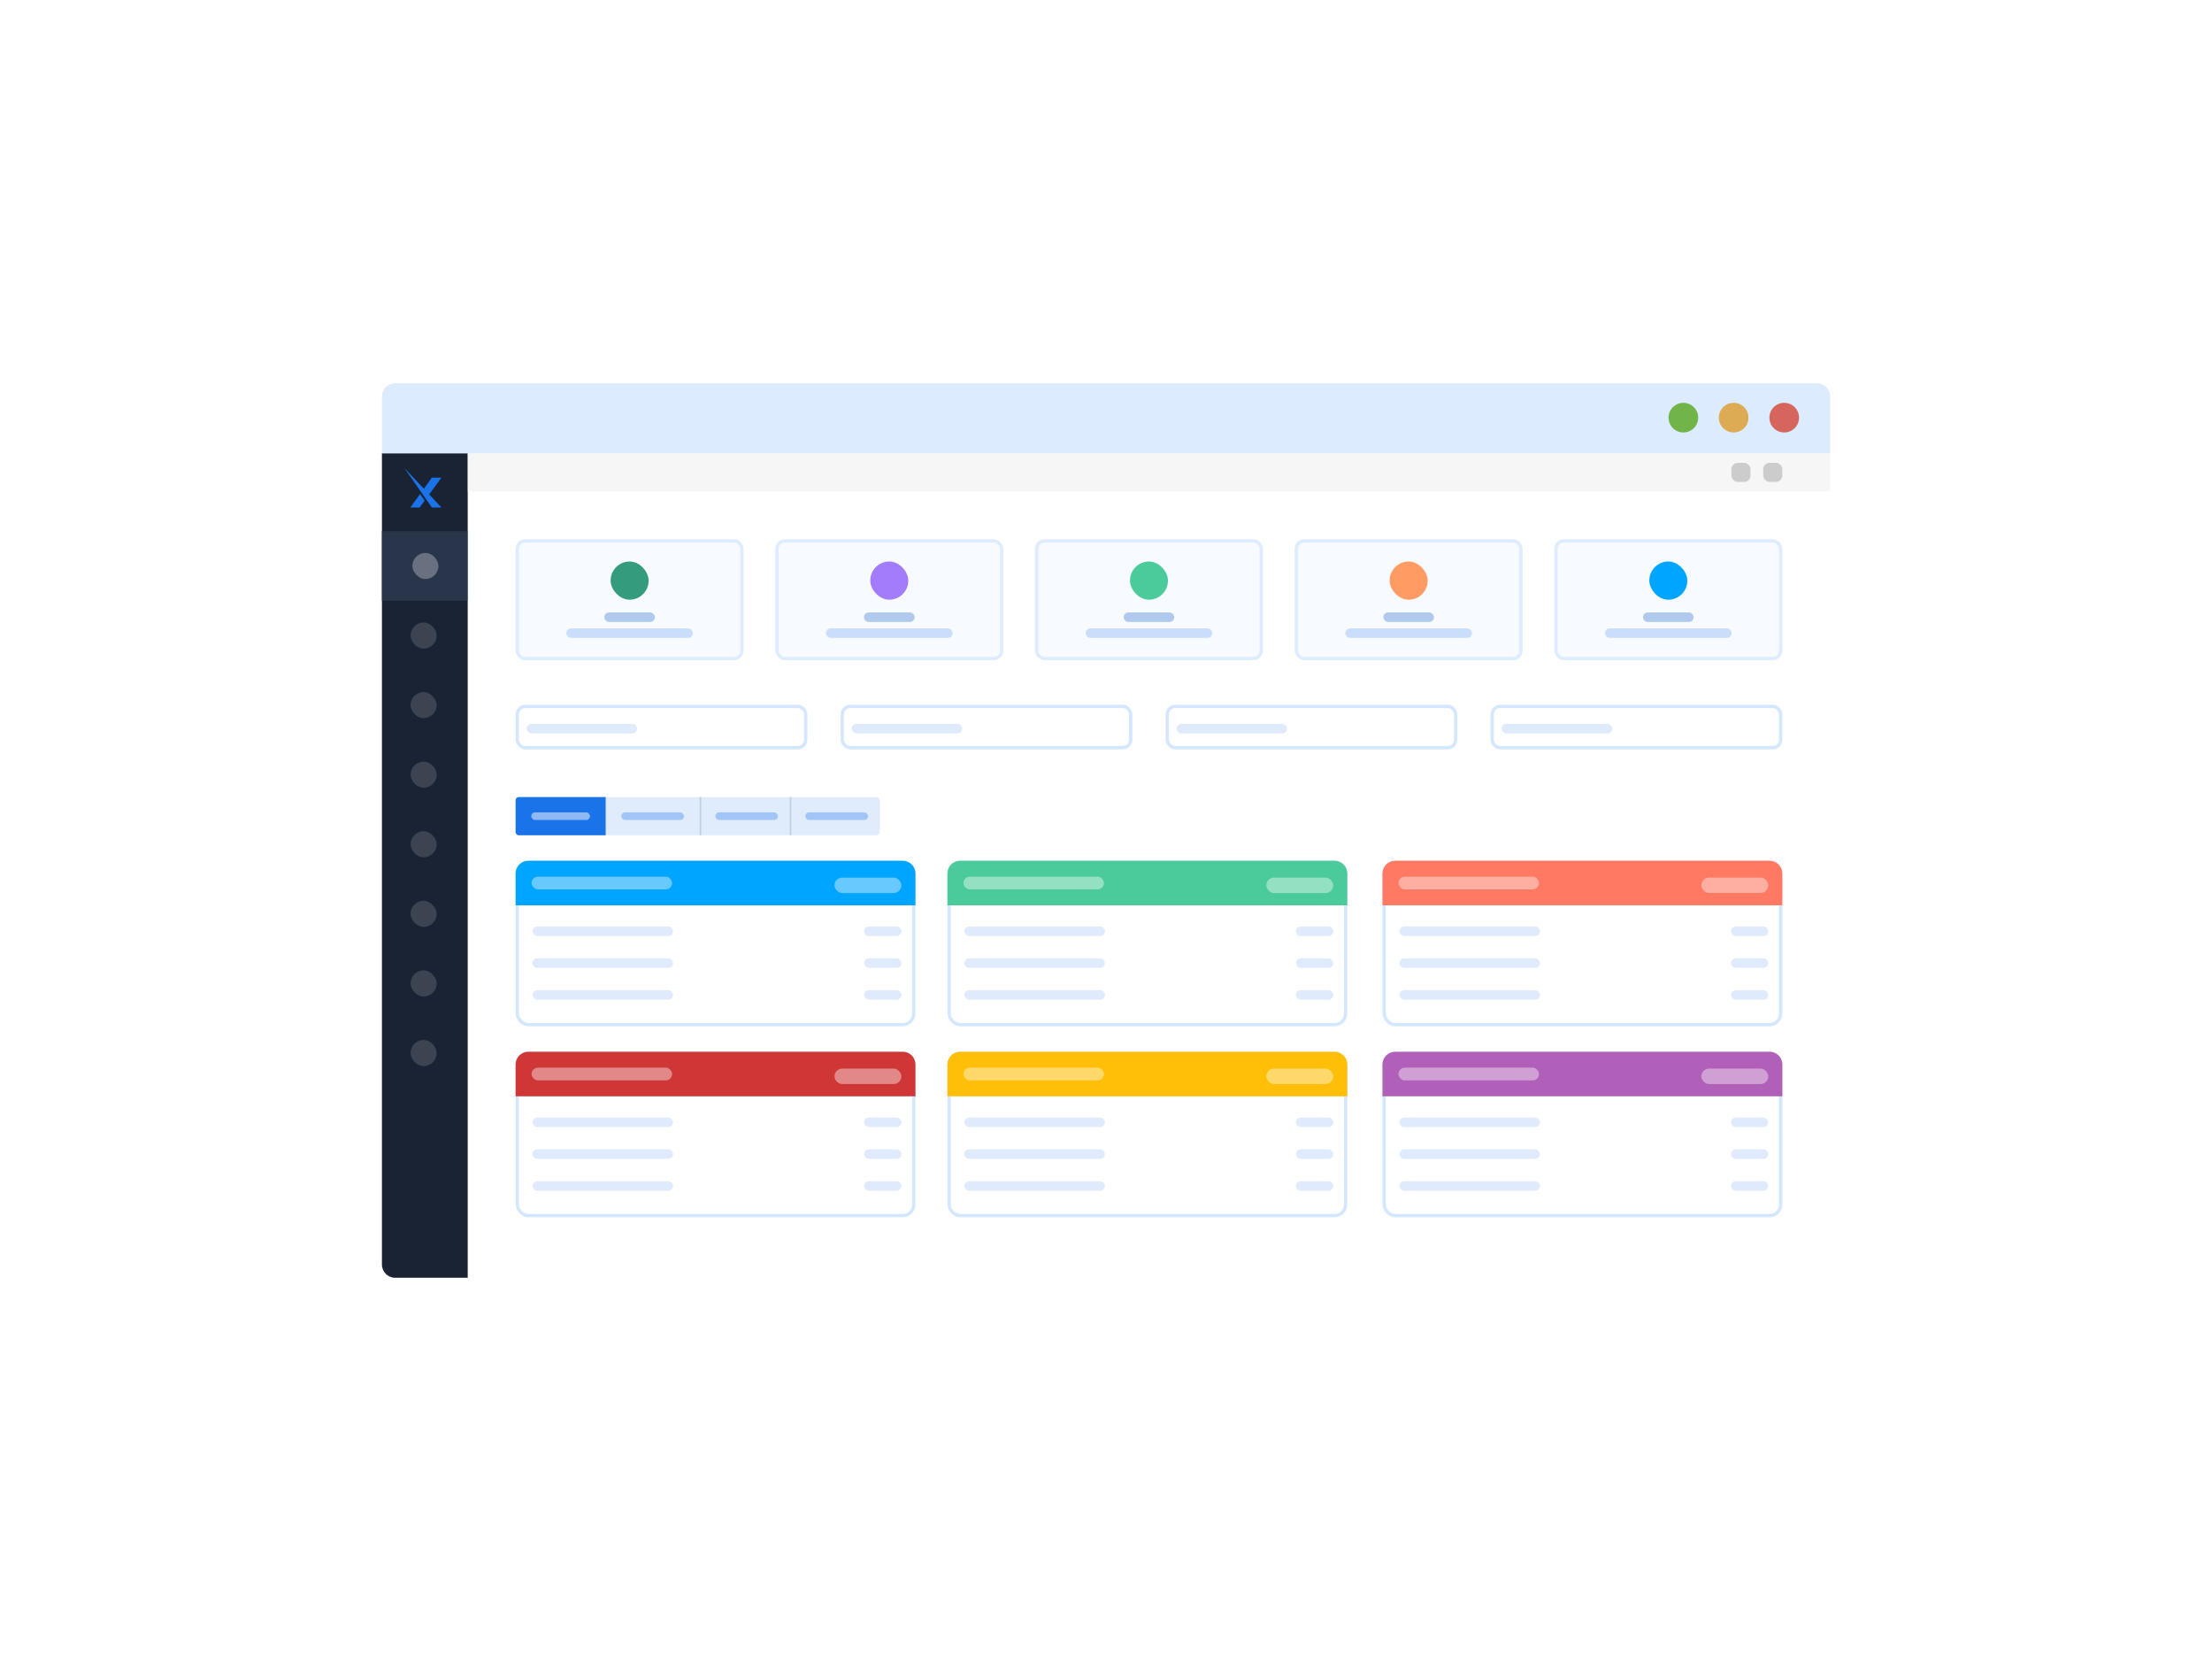 <svg width="695" height="522" viewBox="0 0 695 522" fill="none" xmlns="http://www.w3.org/2000/svg">
<g filter="url(#filter0_d_1_658)">
<path d="M120 138H147V397H124.16C121.862 397 120 395.138 120 392.84V138Z" fill="#1A2334"/>
<path fill-rule="evenodd" clip-rule="evenodd" d="M131.975 150.804L128.921 155.033H131.845L133.42 152.878L131.975 150.804ZM134.51 151.388L132.839 149.607L135.688 145.66H138.696L134.51 151.388Z" fill="#1A73E8"/>
<path d="M127 142.564L135.689 155.034H138.697L127 142.564Z" fill="#1A73E8"/>
<rect x="120.002" y="162.473" width="27" height="21.857" fill="#29354A"/>
<rect opacity="0.3" x="129.564" y="169.303" width="8.196" height="8.196" rx="4.098" fill="white"/>
<rect opacity="0.15" x="129" y="191.16" width="8.196" height="8.196" rx="4.098" fill="white"/>
<rect opacity="0.15" x="129" y="213.016" width="8.196" height="8.196" rx="4.098" fill="white"/>
<rect opacity="0.15" x="129" y="234.873" width="8.196" height="8.196" rx="4.098" fill="white"/>
<rect opacity="0.15" x="129" y="256.73" width="8.196" height="8.196" rx="4.098" fill="white"/>
<rect opacity="0.15" x="129" y="278.588" width="8.196" height="8.196" rx="4.098" fill="white"/>
<rect opacity="0.15" x="129" y="300.443" width="8.196" height="8.196" rx="4.098" fill="white"/>
<rect opacity="0.15" x="129" y="322.301" width="8.196" height="8.196" rx="4.098" fill="white"/>
<path d="M147 138H575V392.84C575 395.138 573.138 397 570.84 397H147V138Z" fill="white"/>
<rect x="147" y="138" width="428" height="12" fill="#F6F6F6"/>
<rect x="544" y="141" width="6" height="6" rx="2" fill="#CCCCCC"/>
<rect x="554" y="141" width="6" height="6" rx="2" fill="#CCCCCC"/>
<rect x="162.522" y="266.522" width="124.588" height="50.956" rx="3.478" fill="white" stroke="#D5E7FF" stroke-width="1.044"/>
<path d="M166 266.522H283.631C285.552 266.522 287.11 268.079 287.11 270V279.478H162.522V270C162.522 268.079 164.079 266.522 166 266.522Z" fill="#00A5FF" stroke="#00A5FF" stroke-width="1.044"/>
<rect opacity="0.403" x="262.188" y="271.291" width="21.024" height="4.853" rx="2.426" fill="white"/>
<rect opacity="0.403" x="167.025" y="271" width="44.151" height="4" rx="2" fill="white"/>
<rect opacity="0.2" x="271.502" y="286.664" width="11.71" height="3" rx="1.5" fill="#629FF0"/>
<rect opacity="0.2" x="167.313" y="286.664" width="44.151" height="3" rx="1.5" fill="#629FF0"/>
<rect opacity="0.2" x="271.502" y="296.664" width="11.71" height="3" rx="1.5" fill="#629FF0"/>
<rect opacity="0.2" x="167.313" y="296.664" width="44.151" height="3" rx="1.5" fill="#629FF0"/>
<rect opacity="0.2" x="271.502" y="306.664" width="11.71" height="3" rx="1.5" fill="#629FF0"/>
<rect opacity="0.2" x="167.313" y="306.664" width="44.151" height="3" rx="1.5" fill="#629FF0"/>
<rect x="162.522" y="326.522" width="124.588" height="50.956" rx="3.478" fill="white" stroke="#D5E7FF" stroke-width="1.044"/>
<path d="M166 326.522H283.631C285.552 326.522 287.11 328.079 287.11 330V339.478H162.522V330C162.522 328.079 164.079 326.522 166 326.522Z" fill="#CF3737" stroke="#CF3737" stroke-width="1.044"/>
<rect opacity="0.403" x="262.188" y="331.291" width="21.024" height="4.853" rx="2.426" fill="white"/>
<rect opacity="0.403" x="167.025" y="331" width="44.151" height="4" rx="2" fill="white"/>
<rect opacity="0.2" x="271.502" y="346.664" width="11.71" height="3" rx="1.5" fill="#629FF0"/>
<rect opacity="0.2" x="167.313" y="346.664" width="44.151" height="3" rx="1.5" fill="#629FF0"/>
<rect opacity="0.2" x="271.502" y="356.664" width="11.71" height="3" rx="1.5" fill="#629FF0"/>
<rect opacity="0.2" x="167.313" y="356.664" width="44.151" height="3" rx="1.5" fill="#629FF0"/>
<rect opacity="0.2" x="271.502" y="366.664" width="11.71" height="3" rx="1.5" fill="#629FF0"/>
<rect opacity="0.2" x="167.313" y="366.664" width="44.151" height="3" rx="1.5" fill="#629FF0"/>
<rect x="298.203" y="266.522" width="124.588" height="50.956" rx="3.478" fill="white" stroke="#D5E7FF" stroke-width="1.044"/>
<path d="M301.682 266.522H419.313C421.234 266.522 422.791 268.079 422.791 270V279.478H298.203V270C298.203 268.079 299.761 266.522 301.682 266.522Z" fill="#4BCB9B" stroke="#4BCB9B" stroke-width="1.044"/>
<rect opacity="0.403" x="397.87" y="271.291" width="21.024" height="4.853" rx="2.426" fill="white"/>
<rect opacity="0.403" x="302.707" y="271" width="44.151" height="4" rx="2" fill="white"/>
<rect opacity="0.2" x="407.182" y="286.664" width="11.71" height="3" rx="1.5" fill="#629FF0"/>
<rect opacity="0.2" x="302.994" y="286.664" width="44.151" height="3" rx="1.5" fill="#629FF0"/>
<rect opacity="0.2" x="407.182" y="296.664" width="11.71" height="3" rx="1.5" fill="#629FF0"/>
<rect opacity="0.2" x="302.994" y="296.664" width="44.151" height="3" rx="1.5" fill="#629FF0"/>
<rect opacity="0.2" x="407.182" y="306.664" width="11.71" height="3" rx="1.5" fill="#629FF0"/>
<rect opacity="0.2" x="302.994" y="306.664" width="44.151" height="3" rx="1.5" fill="#629FF0"/>
<rect x="298.203" y="326.522" width="124.588" height="50.956" rx="3.478" fill="white" stroke="#D5E7FF" stroke-width="1.044"/>
<path d="M301.682 326.522H419.313C421.234 326.522 422.791 328.079 422.791 330V339.478H298.203V330C298.203 328.079 299.761 326.522 301.682 326.522Z" fill="#FFBE07" stroke="#FFBE07" stroke-width="1.044"/>
<rect opacity="0.403" x="397.87" y="331.291" width="21.024" height="4.853" rx="2.426" fill="white"/>
<rect opacity="0.403" x="302.707" y="331" width="44.151" height="4" rx="2" fill="white"/>
<rect opacity="0.2" x="407.182" y="346.664" width="11.71" height="3" rx="1.5" fill="#629FF0"/>
<rect opacity="0.2" x="302.994" y="346.664" width="44.151" height="3" rx="1.5" fill="#629FF0"/>
<rect opacity="0.2" x="407.182" y="356.664" width="11.71" height="3" rx="1.5" fill="#629FF0"/>
<rect opacity="0.2" x="302.994" y="356.664" width="44.151" height="3" rx="1.5" fill="#629FF0"/>
<rect opacity="0.2" x="407.182" y="366.664" width="11.71" height="3" rx="1.5" fill="#629FF0"/>
<rect opacity="0.2" x="302.994" y="366.664" width="44.151" height="3" rx="1.5" fill="#629FF0"/>
<rect x="434.891" y="266.522" width="124.588" height="50.956" rx="3.478" fill="white" stroke="#D5E7FF" stroke-width="1.044"/>
<path d="M438.369 266.522H556C557.921 266.522 559.479 268.079 559.479 270V279.478H434.891V270C434.891 268.079 436.448 266.522 438.369 266.522Z" fill="#FF7963" stroke="#FF7963" stroke-width="1.044"/>
<rect opacity="0.403" x="534.557" y="271.291" width="21.024" height="4.853" rx="2.426" fill="white"/>
<rect opacity="0.403" x="439.395" y="271" width="44.151" height="4" rx="2" fill="white"/>
<rect opacity="0.2" x="543.87" y="286.664" width="11.71" height="3" rx="1.5" fill="#629FF0"/>
<rect opacity="0.2" x="439.682" y="286.664" width="44.151" height="3" rx="1.5" fill="#629FF0"/>
<rect opacity="0.2" x="543.87" y="296.664" width="11.71" height="3" rx="1.5" fill="#629FF0"/>
<rect opacity="0.2" x="439.682" y="296.664" width="44.151" height="3" rx="1.5" fill="#629FF0"/>
<rect opacity="0.2" x="543.87" y="306.664" width="11.71" height="3" rx="1.5" fill="#629FF0"/>
<rect opacity="0.2" x="439.682" y="306.664" width="44.151" height="3" rx="1.5" fill="#629FF0"/>
<rect x="434.891" y="326.522" width="124.588" height="50.956" rx="3.478" fill="white" stroke="#D5E7FF" stroke-width="1.044"/>
<path d="M438.369 326.522H556C557.921 326.522 559.479 328.079 559.479 330V339.478H434.891V330C434.891 328.079 436.448 326.522 438.369 326.522Z" fill="#B060B9" stroke="#B060B9" stroke-width="1.044"/>
<rect opacity="0.403" x="534.557" y="331.291" width="21.024" height="4.853" rx="2.426" fill="white"/>
<rect opacity="0.403" x="439.395" y="331" width="44.151" height="4" rx="2" fill="white"/>
<rect opacity="0.2" x="543.87" y="346.664" width="11.71" height="3" rx="1.5" fill="#629FF0"/>
<rect opacity="0.2" x="439.682" y="346.664" width="44.151" height="3" rx="1.5" fill="#629FF0"/>
<rect opacity="0.2" x="543.87" y="356.664" width="11.71" height="3" rx="1.5" fill="#629FF0"/>
<rect opacity="0.2" x="439.682" y="356.664" width="44.151" height="3" rx="1.5" fill="#629FF0"/>
<rect opacity="0.2" x="543.87" y="366.664" width="11.71" height="3" rx="1.5" fill="#629FF0"/>
<rect opacity="0.2" x="439.682" y="366.664" width="44.151" height="3" rx="1.5" fill="#629FF0"/>
<rect x="162.522" y="165.522" width="70.596" height="36.956" rx="2.478" fill="#F7FAFF" stroke="#DEECFF" stroke-width="1.044"/>
<rect x="191.851" y="172" width="11.94" height="12" rx="5.97" fill="#349C7C"/>
<rect opacity="0.3" x="189.86" y="188" width="15.92" height="3" rx="1.5" fill="#0A58BE"/>
<rect opacity="0.3" x="177.92" y="193" width="39.8" height="3" rx="1.5" fill="#629FF0"/>
<rect x="244.112" y="165.522" width="70.596" height="36.956" rx="2.478" fill="#F7FAFF" stroke="#DEECFF" stroke-width="1.044"/>
<rect x="273.44" y="172" width="11.94" height="12" rx="5.97" fill="#A37CFC"/>
<rect opacity="0.3" x="271.45" y="188" width="15.92" height="3" rx="1.5" fill="#0A58BE"/>
<rect opacity="0.3" x="259.51" y="193" width="39.8" height="3" rx="1.5" fill="#629FF0"/>
<rect x="325.702" y="165.522" width="70.596" height="36.956" rx="2.478" fill="#F7FAFF" stroke="#DEECFF" stroke-width="1.044"/>
<rect x="355.029" y="172" width="11.94" height="12" rx="5.97" fill="#4BCB9B"/>
<rect opacity="0.3" x="353.04" y="188" width="15.92" height="3" rx="1.5" fill="#0A58BE"/>
<rect opacity="0.3" x="341.1" y="193" width="39.8" height="3" rx="1.5" fill="#629FF0"/>
<rect x="407.291" y="165.522" width="70.596" height="36.956" rx="2.478" fill="#F7FAFF" stroke="#DEECFF" stroke-width="1.044"/>
<rect x="436.62" y="172" width="11.94" height="12" rx="5.97" fill="#FF9B63"/>
<rect opacity="0.3" x="434.63" y="188" width="15.92" height="3" rx="1.5" fill="#0A58BE"/>
<rect opacity="0.3" x="422.69" y="193" width="39.8" height="3" rx="1.5" fill="#629FF0"/>
<rect x="488.882" y="165.522" width="70.596" height="36.956" rx="2.478" fill="#F7FAFF" stroke="#DEECFF" stroke-width="1.044"/>
<rect x="518.21" y="172" width="11.94" height="12" rx="5.97" fill="#00A5FF"/>
<rect opacity="0.3" x="516.221" y="188" width="15.92" height="3" rx="1.5" fill="#0A58BE"/>
<rect opacity="0.3" x="504.28" y="193" width="39.8" height="3" rx="1.5" fill="#629FF0"/>
<rect x="162.522" y="217.522" width="90.63" height="12.956" rx="2.478" fill="white" stroke="#D4E7FF" stroke-width="1.044"/>
<rect opacity="0.2" x="165.473" y="223" width="34.717" height="3" rx="1.5" fill="#629FF0"/>
<rect x="264.63" y="217.522" width="90.63" height="12.956" rx="2.478" fill="white" stroke="#D4E7FF" stroke-width="1.044"/>
<rect opacity="0.2" x="267.582" y="223" width="34.717" height="3" rx="1.5" fill="#629FF0"/>
<rect x="366.74" y="217.522" width="90.63" height="12.956" rx="2.478" fill="white" stroke="#D4E7FF" stroke-width="1.044"/>
<rect opacity="0.2" x="369.691" y="223" width="34.717" height="3" rx="1.5" fill="#629FF0"/>
<rect x="468.848" y="217.522" width="90.63" height="12.956" rx="2.478" fill="white" stroke="#D4E7FF" stroke-width="1.044"/>
<rect opacity="0.2" x="471.8" y="223" width="34.717" height="3" rx="1.5" fill="#629FF0"/>
<rect x="162" y="246" width="114.425" height="12" rx="1" fill="#E0ECFC"/>
<rect opacity="0.5" x="195.22" y="250.801" width="19.686" height="2.4" rx="1.2" fill="#629FF0"/>
<rect opacity="0.5" x="224.749" y="250.801" width="19.686" height="2.4" rx="1.2" fill="#629FF0"/>
<rect opacity="0.5" x="253.048" y="250.801" width="19.686" height="2.4" rx="1.2" fill="#629FF0"/>
<path d="M162 247C162 246.448 162.448 246 163 246H190.299V258H163C162.448 258 162 257.552 162 257V247Z" fill="#1A73E8"/>
<rect x="166.922" y="250.801" width="18.456" height="2.4" rx="1.2" fill="white" fill-opacity="0.5"/>
<line x1="220.077" y1="246" x2="220.077" y2="258" stroke="#BFCFE4" stroke-width="0.5"/>
<line x1="248.376" y1="246" x2="248.376" y2="258" stroke="#BFCFE4" stroke-width="0.5"/>
<path d="M575 138V120.215C575 117.854 573.169 116 570.839 116H124.161C121.831 116 120 117.854 120 120.215V138H575Z" fill="#DDEBFF"/>
<path d="M533.566 126.811C533.566 129.389 531.487 131.468 528.909 131.468C526.331 131.468 524.252 129.389 524.252 126.811C524.252 124.233 526.331 122.154 528.909 122.154C531.487 122.154 533.566 124.233 533.566 126.811Z" fill="#70B44A"/>
<path d="M549.367 126.811C549.367 129.389 547.288 131.468 544.71 131.468C542.132 131.468 540.053 129.389 540.053 126.811C540.053 124.233 542.132 122.154 544.71 122.154C547.288 122.154 549.367 124.233 549.367 126.811Z" fill="#DDAB54"/>
<path d="M565.25 126.811C565.25 129.389 563.171 131.468 560.593 131.468C558.015 131.468 555.936 129.389 555.936 126.811C555.936 124.233 558.015 122.154 560.593 122.154C563.171 122.154 565.25 124.233 565.25 126.811Z" fill="#D6655D"/>
</g>
<defs>
<filter id="filter0_d_1_658" x="0" y="0.385" width="695" height="521" filterUnits="userSpaceOnUse" color-interpolation-filters="sRGB">
<feFlood flood-opacity="0" result="BackgroundImageFix"/>
<feColorMatrix in="SourceAlpha" type="matrix" values="0 0 0 0 0 0 0 0 0 0 0 0 0 0 0 0 0 0 127 0" result="hardAlpha"/>
<feOffset dy="4.385"/>
<feGaussianBlur stdDeviation="60"/>
<feComposite in2="hardAlpha" operator="out"/>
<feColorMatrix type="matrix" values="0 0 0 0 0 0 0 0 0 0 0 0 0 0 0 0 0 0 0.15 0"/>
<feBlend mode="normal" in2="BackgroundImageFix" result="effect1_dropShadow_1_658"/>
<feBlend mode="normal" in="SourceGraphic" in2="effect1_dropShadow_1_658" result="shape"/>
</filter>
</defs>
</svg>
